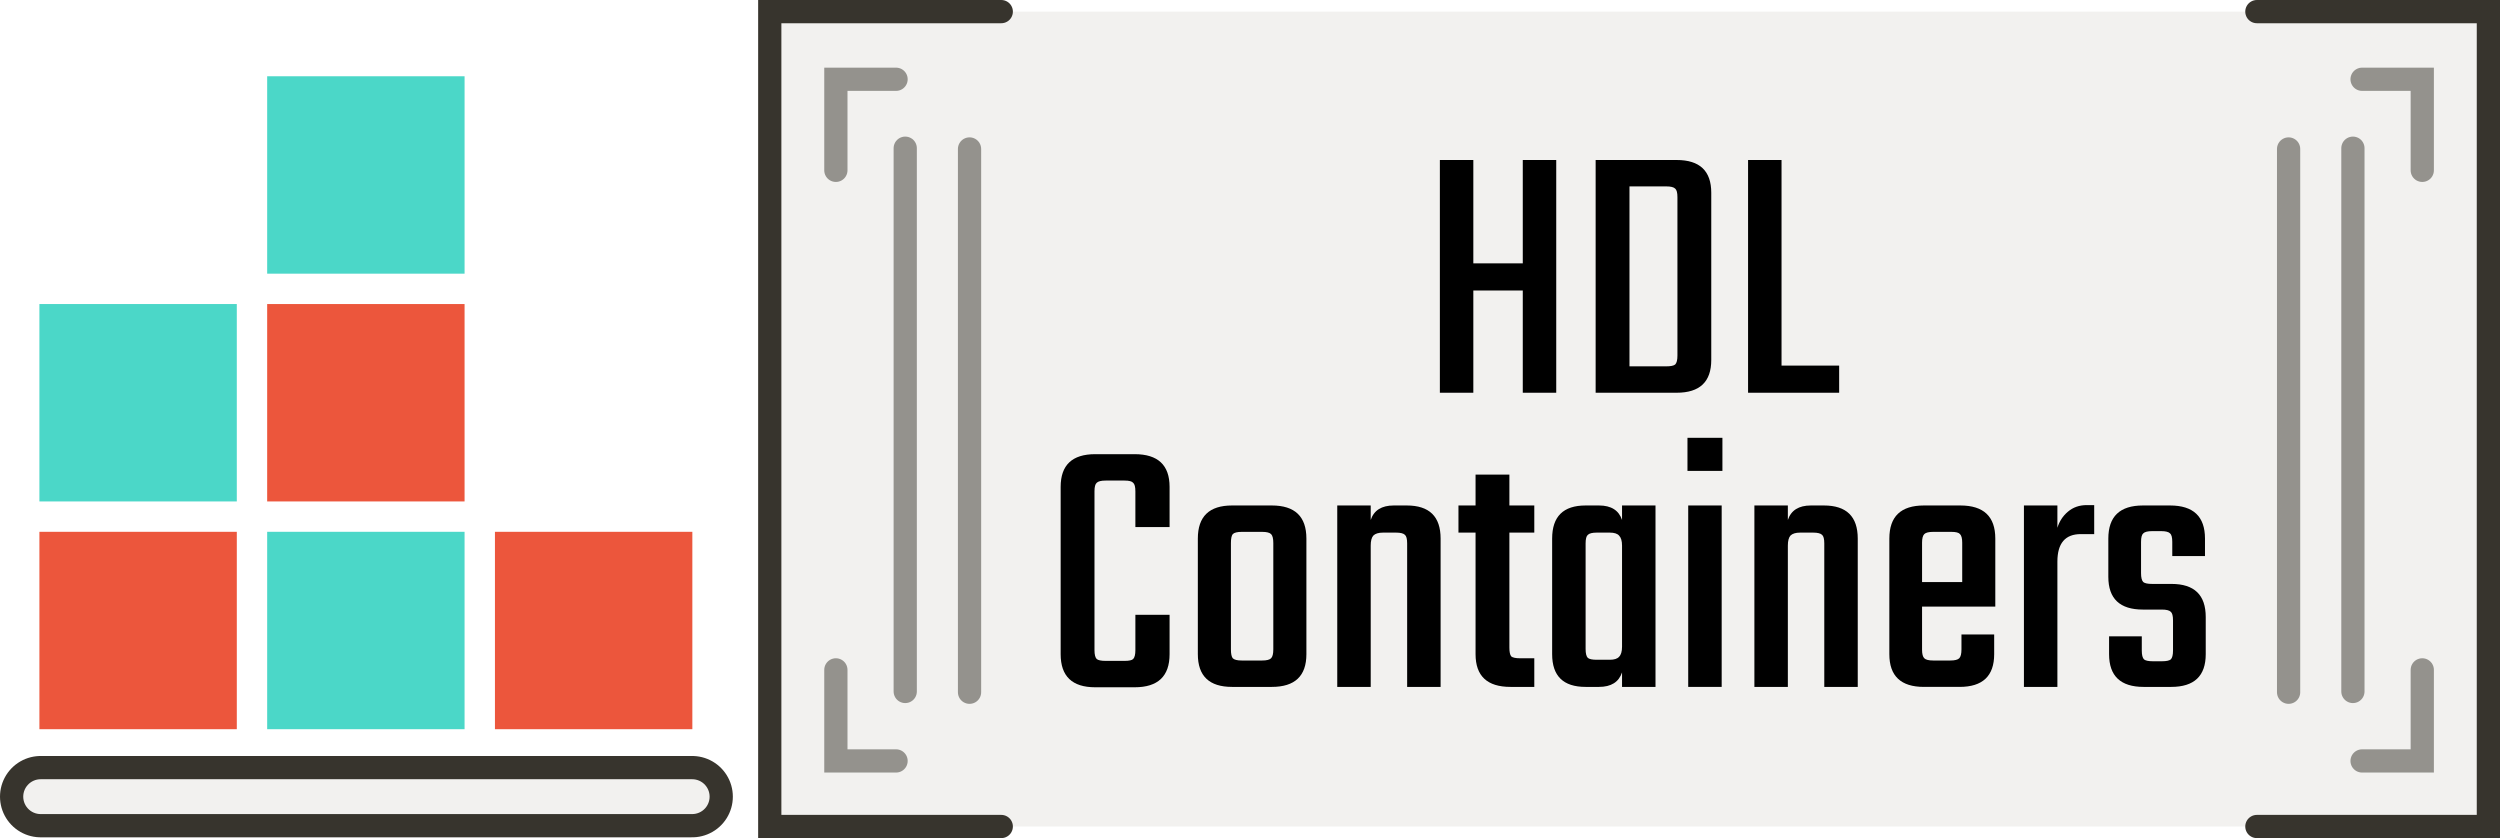<?xml version="1.0" encoding="UTF-8" standalone="no"?>
<svg
   version="1.1"
   width="430.363"
   height="144.279"
   id="svg2"
   sodipodi:docname="banner_path.svg"
   inkscape:version="1.1.1 (3bf5ae0d25, 2021-09-20)"
   xmlns:inkscape="http://www.inkscape.org/namespaces/inkscape"
   xmlns:sodipodi="http://sodipodi.sourceforge.net/DTD/sodipodi-0.dtd"
   xmlns="http://www.w3.org/2000/svg"
   xmlns:svg="http://www.w3.org/2000/svg"
   xmlns:rdf="http://www.w3.org/1999/02/22-rdf-syntax-ns#"
   xmlns:cc="http://creativecommons.org/ns#"
   xmlns:dc="http://purl.org/dc/elements/1.1/">
  <sodipodi:namedview
     pagecolor="#ffffff"
     bordercolor="#666666"
     borderopacity="1"
     objecttolerance="10"
     gridtolerance="10"
     guidetolerance="10"
     inkscape:pageopacity="0"
     inkscape:pageshadow="2"
     inkscape:window-width="1920"
     inkscape:window-height="1017"
     id="namedview28"
     showgrid="false"
     inkscape:zoom="0.9409836"
     inkscape:cx="224.76481"
     inkscape:cy="77.047039"
     inkscape:window-x="-8"
     inkscape:window-y="1072"
     inkscape:window-maximized="1"
     inkscape:current-layer="text2006"
     showguides="true"
     inkscape:guide-bbox="true"
     inkscape:pagecheckerboard="1"
     fit-margin-top="0"
     fit-margin-left="0"
     fit-margin-right="0"
     fit-margin-bottom="0" />
  <defs
     id="defs6">
    <inkscape:path-effect
       effect="skeletal"
       id="path-effect9609"
       is_visible="true"
       lpeversion="1"
       pattern="M 0,18.868 C 0,8.453 8.453,0 18.868,0 c 10.415,0 18.868,8.453 18.868,18.868 0,10.415 -8.453,18.868 -18.868,18.868 C 8.453,37.736 0,29.283 0,18.868 Z"
       copytype="single_stretched"
       prop_scale="1"
       scale_y_rel="false"
       spacing="0"
       normal_offset="0"
       tang_offset="0"
       prop_units="false"
       vertical_pattern="false"
       hide_knot="false"
       fuse_tolerance="0" />
    <inkscape:path-effect
       effect="skeletal"
       id="path-effect9412"
       is_visible="true"
       lpeversion="1"
       pattern="M 0,18.868 C 0,8.453 8.453,0 18.868,0 c 10.415,0 18.868,8.453 18.868,18.868 0,10.415 -8.453,18.868 -18.868,18.868 C 8.453,37.736 0,29.283 0,18.868 Z"
       copytype="single_stretched"
       prop_scale="1"
       scale_y_rel="false"
       spacing="0"
       normal_offset="0"
       tang_offset="0"
       prop_units="false"
       vertical_pattern="false"
       hide_knot="false"
       fuse_tolerance="0" />
    <inkscape:path-effect
       effect="skeletal"
       id="path-effect8639"
       is_visible="true"
       lpeversion="1"
       pattern="M 0,18.868 C 0,8.453 8.453,0 18.868,0 c 10.415,0 18.868,8.453 18.868,18.868 0,10.415 -8.453,18.868 -18.868,18.868 C 8.453,37.736 0,29.283 0,18.868 Z"
       copytype="single_stretched"
       prop_scale="1"
       scale_y_rel="false"
       spacing="0"
       normal_offset="0"
       tang_offset="0"
       prop_units="false"
       vertical_pattern="false"
       hide_knot="false"
       fuse_tolerance="0" />
    <marker
       style="overflow:visible"
       id="marker8410"
       refX="0"
       refY="0"
       orient="auto"
       inkscape:stockid="DotS"
       inkscape:isstock="true">
      <path
         transform="matrix(0.2,0,0,0.2,1.48,0.2)"
         style="fill:context-stroke;fill-rule:evenodd;stroke:context-stroke;stroke-width:1pt"
         d="m -2.5,-1 c 0,2.76 -2.24,5 -5,5 -2.76,0 -5,-2.24 -5,-5 0,-2.76 2.24,-5 5,-5 2.76,0 5,2.24 5,5 z"
         id="path8408" />
    </marker>
    <marker
       style="overflow:visible"
       id="DotS"
       refX="0"
       refY="0"
       orient="auto"
       inkscape:stockid="DotS"
       inkscape:isstock="true">
      <path
         transform="matrix(0.2,0,0,0.2,1.48,0.2)"
         style="fill:context-stroke;fill-rule:evenodd;stroke:context-stroke;stroke-width:1pt"
         d="m -2.5,-1 c 0,2.76 -2.24,5 -5,5 -2.76,0 -5,-2.24 -5,-5 0,-2.76 2.24,-5 5,-5 2.76,0 5,2.24 5,5 z"
         id="path7732" />
    </marker>
    <marker
       style="overflow:visible"
       id="DotL"
       refX="0"
       refY="0"
       orient="auto"
       inkscape:stockid="DotL"
       inkscape:isstock="true">
      <path
         transform="matrix(0.8,0,0,0.8,5.92,0.8)"
         style="fill:context-stroke;fill-rule:evenodd;stroke:context-stroke;stroke-width:1pt"
         d="m -2.5,-1 c 0,2.76 -2.24,5 -5,5 -2.76,0 -5,-2.24 -5,-5 0,-2.76 2.24,-5 5,-5 2.76,0 5,2.24 5,5 z"
         id="path7726" />
    </marker>
    <marker
       style="overflow:visible"
       id="Arrow1Lstart"
       refX="0"
       refY="0"
       orient="auto"
       inkscape:stockid="Arrow1Lstart"
       inkscape:isstock="true">
      <path
         transform="matrix(0.8,0,0,0.8,10,0)"
         style="fill:context-stroke;fill-rule:evenodd;stroke:context-stroke;stroke-width:1pt"
         d="M 0,0 5,-5 -12.5,0 5,5 Z"
         id="path7665" />
    </marker>
    <clipPath
       id="clipPath8">
      <path
         d="M 76,2 V 48 H 54 V 71 H 35.581 c -0.078,0.666 -0.141,1.333 -0.206,2 -1.151,12.531 1.036,24.088 6.062,33.969 L 43.125,110 c 1.011,1.817 2.191,3.523 3.438,5.188 1.245,1.662 1.686,2.583 2.469,3.688 C 62.32,133.811 82.129,141 105,141 155.648,141 198.633,118.562 217.656,68.156 231.153,69.541 244.1,66.08 250,54.562 240.601,49.139 228.522,50.877 221.562,54.375 L 240,2 168,48 H 145 V 2 Z"
         id="path10"
         inkscape:connector-curvature="0" />
    </clipPath>
    <clipPath
       id="clipPath8-5">
      <path
         inkscape:connector-curvature="0"
         d="M 76,2 V 48 H 54 V 71 H 35.581 c -0.078,0.666 -0.141,1.333 -0.206,2 -1.151,12.531 1.036,24.088 6.062,33.969 L 43.125,110 c 1.011,1.817 2.191,3.523 3.438,5.188 1.245,1.662 1.686,2.583 2.469,3.688 C 62.32,133.811 82.129,141 105,141 155.648,141 198.633,118.562 217.656,68.156 231.153,69.541 244.1,66.08 250,54.562 240.601,49.139 228.522,50.877 221.562,54.375 L 240,2 168,48 H 145 V 2 Z"
         id="path10-9" />
    </clipPath>
    <clipPath
       id="clipPath4536">
      <path
         inkscape:connector-curvature="0"
         d="M 76,2 V 48 H 54 V 71 H 35.581 c -0.078,0.666 -0.141,1.333 -0.206,2 -1.151,12.531 1.036,24.088 6.062,33.969 L 43.125,110 c 1.011,1.817 2.191,3.523 3.438,5.188 1.245,1.662 1.686,2.583 2.469,3.688 C 62.32,133.811 82.129,141 105,141 155.648,141 198.633,118.562 217.656,68.156 231.153,69.541 244.1,66.08 250,54.562 240.601,49.139 228.522,50.877 221.562,54.375 L 240,2 168,48 H 145 V 2 Z"
         id="path4534" />
    </clipPath>
    <clipPath
       id="clipPath4540">
      <path
         inkscape:connector-curvature="0"
         d="M 76,2 V 48 H 54 V 71 H 35.581 c -0.078,0.666 -0.141,1.333 -0.206,2 -1.151,12.531 1.036,24.088 6.062,33.969 L 43.125,110 c 1.011,1.817 2.191,3.523 3.438,5.188 1.245,1.662 1.686,2.583 2.469,3.688 C 62.32,133.811 82.129,141 105,141 155.648,141 198.633,118.562 217.656,68.156 231.153,69.541 244.1,66.08 250,54.562 240.601,49.139 228.522,50.877 221.562,54.375 L 240,2 168,48 H 145 V 2 Z"
         id="path4538" />
    </clipPath>
    <clipPath
       id="clipPath4544">
      <path
         inkscape:connector-curvature="0"
         d="M 76,2 V 48 H 54 V 71 H 35.581 c -0.078,0.666 -0.141,1.333 -0.206,2 -1.151,12.531 1.036,24.088 6.062,33.969 L 43.125,110 c 1.011,1.817 2.191,3.523 3.438,5.188 1.245,1.662 1.686,2.583 2.469,3.688 C 62.32,133.811 82.129,141 105,141 155.648,141 198.633,118.562 217.656,68.156 231.153,69.541 244.1,66.08 250,54.562 240.601,49.139 228.522,50.877 221.562,54.375 L 240,2 168,48 H 145 V 2 Z"
         id="path4542" />
    </clipPath>
    <clipPath
       id="clipPath4548">
      <path
         inkscape:connector-curvature="0"
         d="M 76,2 V 48 H 54 V 71 H 35.581 c -0.078,0.666 -0.141,1.333 -0.206,2 -1.151,12.531 1.036,24.088 6.062,33.969 L 43.125,110 c 1.011,1.817 2.191,3.523 3.438,5.188 1.245,1.662 1.686,2.583 2.469,3.688 C 62.32,133.811 82.129,141 105,141 155.648,141 198.633,118.562 217.656,68.156 231.153,69.541 244.1,66.08 250,54.562 240.601,49.139 228.522,50.877 221.562,54.375 L 240,2 168,48 H 145 V 2 Z"
         id="path4546" />
    </clipPath>
    <clipPath
       id="clipPath8-5-9">
      <path
         inkscape:connector-curvature="0"
         d="M 76,2 V 48 H 54 V 71 H 35.581 c -0.078,0.666 -0.141,1.333 -0.206,2 -1.151,12.531 1.036,24.088 6.062,33.969 L 43.125,110 c 1.011,1.817 2.191,3.523 3.438,5.188 1.245,1.662 1.686,2.583 2.469,3.688 C 62.32,133.811 82.129,141 105,141 155.648,141 198.633,118.562 217.656,68.156 231.153,69.541 244.1,66.08 250,54.562 240.601,49.139 228.522,50.877 221.562,54.375 L 240,2 168,48 H 145 V 2 Z"
         id="path10-9-1" />
    </clipPath>
  </defs>
  <rect
     style="fill:#f2f1ef;fill-opacity:1;stroke:none;stroke-width:10.899;stroke-linecap:round;stroke-linejoin:round;stroke-miterlimit:4;stroke-dasharray:none;stroke-opacity:1"
     id="rect11065"
     width="295.852"
     height="140.279"
     x="132.511"
     y="2"
     inkscape:export-filename="T:\hdl\containers\doc\img\icon.png"
     inkscape:export-xdpi="266.47906"
     inkscape:export-ydpi="266.47906" />
  <path
     style="fill:none;stroke:#37342d;stroke-width:14;stroke-linecap:round;stroke-linejoin:miter;stroke-miterlimit:2;stroke-dasharray:none;stroke-opacity:1"
     d="m 7,137.139 112.155,6e-5"
     id="path8574"
     sodipodi:nodetypes="cc"
     inkscape:export-filename="T:\hdl\containers\doc\img\icon.png"
     inkscape:export-xdpi="266.47906"
     inkscape:export-ydpi="266.47906" />
  <path
     style="fill:#4bd7c8;fill-opacity:1;stroke-width:1.715"
     id="path24-1-1"
     d="M 45.992,13.129 H 79.974 V 47.112 H 45.992 Z"
     inkscape:connector-curvature="0"
     inkscape:export-xdpi="266.47906"
     inkscape:export-ydpi="266.47906"
     inkscape:export-filename="T:\hdl\containers\doc\img\icon.png" />
  <path
     style="fill:#ec563c;fill-opacity:1;stroke-width:1.715"
     id="path4817-5"
     d="M 6.783,125.529 H 40.765 V 91.548 H 6.783 Z"
     inkscape:connector-curvature="0"
     inkscape:export-xdpi="266.47906"
     inkscape:export-ydpi="266.47906"
     inkscape:export-filename="T:\hdl\containers\doc\img\icon.png" />
  <path
     style="fill:#4bd7c8;fill-opacity:1;stroke-width:1.715"
     id="path4819-3"
     d="M 6.783,86.321 H 40.765 V 52.338 H 6.783 Z"
     inkscape:connector-curvature="0"
     inkscape:export-xdpi="266.47906"
     inkscape:export-ydpi="266.47906"
     inkscape:export-filename="T:\hdl\containers\doc\img\icon.png" />
  <path
     inkscape:connector-curvature="0"
     d="M 45.992,52.34 H 79.974 V 86.321 H 45.992 Z"
     id="path4757-8"
     style="fill:#ec563c;fill-opacity:1;stroke-width:1.715"
     inkscape:export-xdpi="266.47906"
     inkscape:export-ydpi="266.47906"
     inkscape:export-filename="T:\hdl\containers\doc\img\icon.png" />
  <path
     inkscape:connector-curvature="0"
     d="m 45.992,91.548 h 33.982 v 33.983 H 45.992 Z"
     id="path4759-3"
     style="fill:#4bd7c8;fill-opacity:1;stroke-width:1.715"
     inkscape:export-xdpi="266.47906"
     inkscape:export-ydpi="266.47906"
     inkscape:export-filename="T:\hdl\containers\doc\img\icon.png" />
  <path
     inkscape:connector-curvature="0"
     d="M 85.202,125.529 H 119.184 V 91.548 H 85.202 Z"
     id="path4827-6"
     style="fill:#ec563c;fill-opacity:1;stroke-width:1.715"
     inkscape:export-xdpi="266.47906"
     inkscape:export-ydpi="266.47906"
     inkscape:export-filename="T:\hdl\containers\doc\img\icon.png" />
  <path
     style="fill:none;stroke:#f2f1ef;stroke-width:6;stroke-linecap:round;stroke-linejoin:miter;stroke-miterlimit:2;stroke-dasharray:none;stroke-opacity:1"
     d="m 7,137.139 112.155,6e-5"
     id="path7663"
     sodipodi:nodetypes="cc"
     inkscape:export-filename="T:\hdl\containers\doc\img\icon.png"
     inkscape:export-xdpi="266.47906"
     inkscape:export-ydpi="266.47906" />
  <path
     style="fill:none;fill-opacity:1;stroke:#37342d;stroke-width:4;stroke-linecap:round;stroke-linejoin:miter;stroke-miterlimit:4;stroke-dasharray:none;stroke-opacity:1"
     d="m 172.363,2 h -39.852 v 140.279 h 39.852"
     id="path9751"
     inkscape:export-filename="T:\hdl\containers\doc\img\icon.png"
     inkscape:export-xdpi="266.47906"
     inkscape:export-ydpi="266.47906" />
  <path
     style="fill:none;stroke:#37342d;stroke-width:4;stroke-linecap:round;stroke-linejoin:miter;stroke-miterlimit:4;stroke-dasharray:none;stroke-opacity:0.5"
     d="m 154.252,13.645 h -10.361 v 15.675"
     id="path10238"
     inkscape:export-filename="T:\hdl\containers\doc\img\icon.png"
     inkscape:export-xdpi="266.47906"
     inkscape:export-ydpi="266.47906" />
  <path
     style="fill:none;stroke:#37342d;stroke-width:4;stroke-linecap:round;stroke-linejoin:miter;stroke-miterlimit:4;stroke-dasharray:none;stroke-opacity:0.5"
     d="m 154.252,130.992 h -10.361 v -15.675"
     id="path10499"
     inkscape:export-filename="T:\hdl\containers\doc\img\icon.png"
     inkscape:export-xdpi="266.47906"
     inkscape:export-ydpi="266.47906" />
  <path
     style="fill:none;stroke:#37342d;stroke-width:4;stroke-linecap:round;stroke-linejoin:miter;stroke-miterlimit:4;stroke-dasharray:none;stroke-opacity:0.5"
     d="m 166.901,25.645 v 93.519"
     id="path10536"
     inkscape:export-filename="T:\hdl\containers\doc\img\icon.png"
     inkscape:export-xdpi="266.47906"
     inkscape:export-ydpi="266.47906" />
  <path
     style="fill:none;stroke:#37342d;stroke-width:4;stroke-linecap:round;stroke-linejoin:miter;stroke-miterlimit:4;stroke-dasharray:none;stroke-opacity:0.5"
     d="M 155.831,25.513 V 119.032"
     id="path10949"
     inkscape:export-filename="T:\hdl\containers\doc\img\icon.png"
     inkscape:export-xdpi="266.47906"
     inkscape:export-ydpi="266.47906" />
  <g
     aria-label="HDL
Containers"
     id="text2006"
     style="font-size:64px;line-height:0.7;letter-spacing:0px;word-spacing:0px">
    <path
       d="m 262.138,27.544 h 5.76 v 40.064 h -5.76 v -17.6 h -8.512 v 17.6 h -5.76 v -40.064 h 5.76 v 17.792 h 8.512 z"
       style="font-family:Teko;-inkscape-font-specification:Teko;text-align:center;text-anchor:middle"
       id="path943" />
    <path
       d="m 274.682,27.544 h 13.952 q 5.952,0 5.952,5.632 v 28.8 q 0,5.632 -5.952,5.632 h -13.952 z m 14.08,33.664 v -27.264 q 0,-1.152 -0.384,-1.472 -0.384,-0.384 -1.536,-0.384 h -6.336 v 30.976 h 6.336 q 1.152,0 1.536,-0.32 0.384,-0.384 0.384,-1.536 z"
       style="font-family:Teko;-inkscape-font-specification:Teko;text-align:center;text-anchor:middle"
       id="path945" />
    <path
       d="m 306.682,62.936 h 9.92 v 4.672 h -15.68 v -40.064 h 5.76 z"
       style="font-family:Teko;-inkscape-font-specification:Teko;text-align:center;text-anchor:middle"
       id="path947" />
    <path
       d="m 201.338,90.727 h -5.888 v -6.144 q 0,-1.152 -0.384,-1.472 -0.32,-0.384 -1.472,-0.384 h -3.264 q -1.152,0 -1.536,0.384 -0.384,0.32 -0.384,1.472 v 27.328 q 0,1.152 0.384,1.536 0.384,0.32 1.536,0.32 h 3.264 q 1.152,0 1.472,-0.32 0.384,-0.384 0.384,-1.536 v -6.08 h 5.888 v 6.784 q 0,5.696 -6.016,5.696 h -6.784 q -5.952,0 -5.952,-5.696 V 83.815 q 0,-5.632 5.952,-5.632 h 6.784 q 6.016,0 6.016,5.632 z"
       style="font-family:Teko;-inkscape-font-specification:Teko;text-align:center;text-anchor:middle"
       id="path949" />
    <path
       d="m 212.09,87.015 h 6.848 q 5.952,0 5.952,5.696 v 19.904 q 0,5.632 -5.952,5.632 h -6.848 q -5.888,0 -5.888,-5.632 V 92.711 q 0,-5.696 5.888,-5.696 z m 7.104,24.768 V 93.479 q 0,-1.152 -0.384,-1.536 -0.384,-0.384 -1.536,-0.384 h -3.52 q -1.152,0 -1.536,0.384 -0.32,0.384 -0.32,1.536 v 18.304 q 0,1.152 0.32,1.536 0.384,0.384 1.536,0.384 h 3.52 q 1.152,0 1.536,-0.384 0.384,-0.384 0.384,-1.536 z"
       style="font-family:Teko;-inkscape-font-specification:Teko;text-align:center;text-anchor:middle"
       id="path951" />
    <path
       d="m 239.93,87.015 h 2.24 q 5.824,0 5.824,5.696 v 25.536 h -5.76 V 93.543 q 0,-1.152 -0.384,-1.472 -0.384,-0.384 -1.536,-0.384 h -2.24 q -1.152,0 -1.664,0.512 -0.448,0.512 -0.448,1.728 v 24.32 h -5.76 V 87.015 h 5.76 v 2.496 q 0.832,-2.496 3.968,-2.496 z"
       style="font-family:Teko;-inkscape-font-specification:Teko;text-align:center;text-anchor:middle"
       id="path953" />
    <path
       d="m 264.122,91.687 h -4.288 v 19.776 q 0,1.152 0.32,1.536 0.384,0.32 1.536,0.32 h 2.432 v 4.928 h -4.096 q -6.016,0 -6.016,-5.632 V 91.687 h -2.944 v -4.672 h 2.944 v -5.312 h 5.824 v 5.312 h 4.288 z"
       style="font-family:Teko;-inkscape-font-specification:Teko;text-align:center;text-anchor:middle"
       id="path955" />
    <path
       d="m 279.226,87.015 h 5.76 v 31.232 h -5.76 v -2.496 q -0.832,2.496 -3.968,2.496 h -2.304 q -5.76,0 -5.76,-5.632 V 92.711 q 0,-5.696 5.76,-5.696 h 2.304 q 3.136,0 3.968,2.496 z m -4.352,26.56 h 2.24 q 1.152,0 1.6,-0.512 0.512,-0.512 0.512,-1.728 V 93.927 q 0,-1.216 -0.512,-1.728 -0.448,-0.512 -1.6,-0.512 h -2.24 q -1.152,0 -1.536,0.384 -0.384,0.32 -0.384,1.472 v 18.176 q 0,1.152 0.384,1.536 0.384,0.32 1.536,0.32 z"
       style="font-family:Teko;-inkscape-font-specification:Teko;text-align:center;text-anchor:middle"
       id="path957" />
    <path
       d="m 290.49,81.063 v -5.696 h 6.016 v 5.696 z m 5.888,37.184 h -5.76 V 87.015 h 5.76 z"
       style="font-family:Teko;-inkscape-font-specification:Teko;text-align:center;text-anchor:middle"
       id="path959" />
    <path
       d="m 311.738,87.015 h 2.24 q 5.824,0 5.824,5.696 v 25.536 h -5.76 V 93.543 q 0,-1.152 -0.384,-1.472 -0.384,-0.384 -1.536,-0.384 h -2.24 q -1.152,0 -1.664,0.512 -0.448,0.512 -0.448,1.728 v 24.32 h -5.76 V 87.015 h 5.76 v 2.496 q 0.832,-2.496 3.968,-2.496 z"
       style="font-family:Teko;-inkscape-font-specification:Teko;text-align:center;text-anchor:middle"
       id="path961" />
    <path
       d="m 331.194,87.015 h 6.272 q 6.016,0 6.016,5.696 v 11.712 h -12.608 v 7.424 q 0,1.088 0.384,1.472 0.384,0.384 1.536,0.384 h 2.944 q 1.152,0 1.536,-0.384 0.384,-0.384 0.384,-1.536 v -2.56 h 5.632 v 3.392 q 0,5.632 -5.952,5.632 h -6.144 q -5.952,0 -5.952,-5.632 V 92.711 q 0,-5.696 5.952,-5.696 z m -0.32,13.184 h 6.912 v -6.784 q 0,-1.088 -0.384,-1.472 -0.32,-0.384 -1.472,-0.384 h -3.136 q -1.152,0 -1.536,0.384 -0.384,0.384 -0.384,1.472 z"
       style="font-family:Teko;-inkscape-font-specification:Teko;text-align:center;text-anchor:middle"
       id="path963" />
    <path
       d="m 359.226,86.951 h 1.28 v 4.992 h -2.304 q -4.032,0 -4.032,4.736 v 21.568 h -5.76 V 87.015 h 5.76 v 3.84 q 0.512,-1.664 1.792,-2.752 1.344,-1.152 3.264,-1.152 z"
       style="font-family:Teko;-inkscape-font-specification:Teko;text-align:center;text-anchor:middle"
       id="path965" />
    <path
       d="m 374.074,111.975 v -5.184 q 0,-1.152 -0.384,-1.472 -0.384,-0.384 -1.536,-0.384 h -3.264 q -5.952,0 -5.952,-5.632 v -6.592 q 0,-5.696 5.952,-5.696 h 4.672 q 6.016,0 6.016,5.696 v 3.008 h -5.632 v -2.432 q 0,-1.152 -0.384,-1.472 -0.384,-0.384 -1.536,-0.384 h -1.536 q -1.152,0 -1.536,0.384 -0.384,0.32 -0.384,1.472 v 5.376 q 0,1.152 0.384,1.536 0.384,0.32 1.536,0.32 h 3.328 q 5.888,0 5.888,5.696 v 6.4 q 0,5.632 -5.952,5.632 h -4.736 q -5.952,0 -5.952,-5.632 v -3.072 h 5.632 v 2.432 q 0,1.152 0.384,1.536 0.384,0.32 1.536,0.32 h 1.536 q 1.152,0 1.536,-0.32 0.384,-0.384 0.384,-1.536 z"
       style="font-family:Teko;-inkscape-font-specification:Teko;text-align:center;text-anchor:middle"
       id="path967" />
  </g>
  <path
     style="fill:none;fill-opacity:1;stroke:#37342d;stroke-width:4;stroke-linecap:round;stroke-linejoin:miter;stroke-miterlimit:4;stroke-dasharray:none;stroke-opacity:1"
     d="m 388.511,2 h 39.852 v 140.279 h -39.852"
     id="path9320"
     inkscape:export-filename="T:\hdl\containers\doc\img\icon.png"
     inkscape:export-xdpi="266.47906"
     inkscape:export-ydpi="266.47906" />
  <path
     style="fill:none;stroke:#37342d;stroke-width:4;stroke-linecap:round;stroke-linejoin:miter;stroke-miterlimit:4;stroke-dasharray:none;stroke-opacity:0.5"
     d="m 406.621,13.645 h 10.361 v 15.675"
     id="path9322"
     inkscape:export-filename="T:\hdl\containers\doc\img\icon.png"
     inkscape:export-xdpi="266.47906"
     inkscape:export-ydpi="266.47906" />
  <path
     style="fill:none;stroke:#37342d;stroke-width:4;stroke-linecap:round;stroke-linejoin:miter;stroke-miterlimit:4;stroke-dasharray:none;stroke-opacity:0.5"
     d="m 406.621,130.992 h 10.361 v -15.675"
     id="path9324"
     inkscape:export-filename="T:\hdl\containers\doc\img\icon.png"
     inkscape:export-xdpi="266.47906"
     inkscape:export-ydpi="266.47906" />
  <path
     style="fill:none;stroke:#37342d;stroke-width:4;stroke-linecap:round;stroke-linejoin:miter;stroke-miterlimit:4;stroke-dasharray:none;stroke-opacity:0.5"
     d="m 393.972,25.645 v 93.519"
     id="path9326"
     inkscape:export-filename="T:\hdl\containers\doc\img\icon.png"
     inkscape:export-xdpi="266.47906"
     inkscape:export-ydpi="266.47906" />
  <path
     style="fill:none;stroke:#37342d;stroke-width:4;stroke-linecap:round;stroke-linejoin:miter;stroke-miterlimit:4;stroke-dasharray:none;stroke-opacity:0.5"
     d="M 405.042,25.513 V 119.032"
     id="path9328"
     inkscape:export-filename="T:\hdl\containers\doc\img\icon.png"
     inkscape:export-xdpi="266.47906"
     inkscape:export-ydpi="266.47906" />
</svg>
